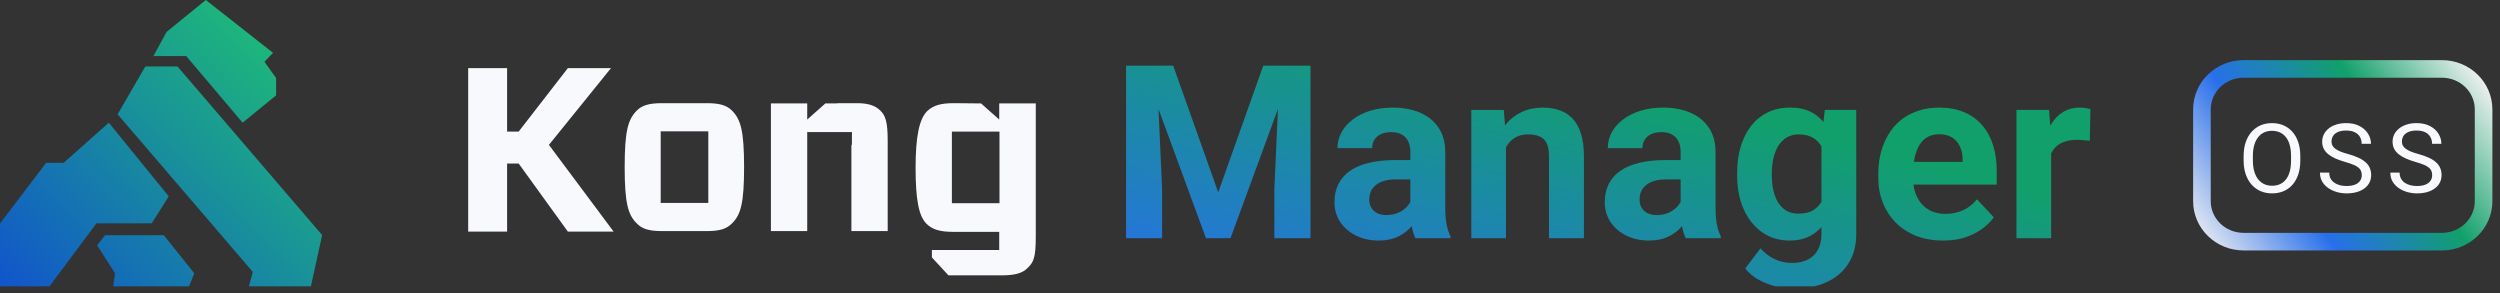 <svg width="213" height="25" viewBox="0 0 213 25" fill="none" xmlns="http://www.w3.org/2000/svg">
<rect x="0" y="0" width="213" height="25" fill="#333333" stroke="none"/>
<path d="M8.95 20.039L8.277 20.898L9.801 23.289L9.642 24.395H16.106L16.554 23.289L13.954 20.039H8.95Z" fill="url(#paint0_linear_272_6668)"/>
<path d="M12.38 5.665L10.02 9.737L21.535 23.164L21.207 24.395H26.489L27.445 20.027L15.123 5.663L12.38 5.665Z" fill="url(#paint1_linear_272_6668)"/>
<path d="M14.197 2.713L13.069 4.777H15.867L20.669 10.455L23.524 8.125V6.646L22.532 5.261L23.265 4.504L17.537 0L14.197 2.713Z" fill="url(#paint2_linear_272_6668)"/>
<path d="M5.425 13.87H3.932L0 19.04V24.395H4.218L4.964 23.392L8.218 19.028H12.926L14.376 16.728L9.271 10.455L5.425 13.87Z" fill="url(#paint3_linear_272_6668)"/>
<g clip-path="url(#clip0_272_6668)">
<path d="M97.348 5.593H99.955L103.793 16.385L107.631 5.593H110.238L104.84 20.292H102.746L97.348 5.593ZM95.942 5.593H98.539L99.011 16.112V20.292H95.942V5.593ZM109.047 5.593H111.654V20.292H108.576V16.112L109.047 5.593Z" fill="url(#paint4_linear_272_6668)"/>
<path d="M120.162 17.829V12.963C120.162 12.613 120.103 12.313 119.987 12.064C119.871 11.809 119.689 11.61 119.443 11.469C119.204 11.327 118.892 11.257 118.509 11.257C118.181 11.257 117.897 11.314 117.658 11.428C117.418 11.536 117.233 11.694 117.103 11.903C116.974 12.105 116.908 12.344 116.908 12.62H113.953C113.953 12.155 114.062 11.714 114.281 11.297C114.5 10.88 114.818 10.513 115.235 10.197C115.653 9.874 116.149 9.621 116.724 9.44C117.305 9.258 117.955 9.167 118.674 9.167C119.535 9.167 120.302 9.308 120.972 9.591C121.643 9.874 122.17 10.298 122.553 10.863C122.943 11.428 123.137 12.135 123.137 12.983V17.657C123.137 18.256 123.175 18.748 123.25 19.131C123.326 19.508 123.435 19.838 123.579 20.121V20.292H120.592C120.449 19.996 120.339 19.626 120.264 19.182C120.196 18.731 120.162 18.28 120.162 17.829ZM120.551 13.639L120.572 15.285H118.92C118.53 15.285 118.191 15.329 117.904 15.416C117.617 15.504 117.38 15.628 117.196 15.79C117.011 15.944 116.874 16.126 116.785 16.335C116.703 16.544 116.662 16.772 116.662 17.021C116.662 17.27 116.72 17.496 116.836 17.698C116.953 17.893 117.121 18.048 117.339 18.162C117.558 18.27 117.815 18.324 118.109 18.324C118.554 18.324 118.94 18.236 119.269 18.061C119.597 17.886 119.85 17.671 120.028 17.415C120.213 17.159 120.309 16.917 120.316 16.688L121.095 17.92C120.986 18.196 120.835 18.482 120.644 18.778C120.459 19.074 120.223 19.354 119.936 19.616C119.648 19.872 119.303 20.084 118.899 20.252C118.496 20.413 118.017 20.494 117.463 20.494C116.758 20.494 116.118 20.356 115.543 20.08C114.976 19.798 114.524 19.411 114.189 18.919C113.86 18.421 113.696 17.856 113.696 17.223C113.696 16.651 113.806 16.143 114.025 15.699C114.243 15.255 114.565 14.881 114.989 14.578C115.42 14.269 115.957 14.037 116.6 13.882C117.243 13.72 117.989 13.639 118.838 13.639H120.551Z" fill="url(#paint5_linear_272_6668)"/>
<path d="M128.309 11.701V20.292H125.354V9.369H128.125L128.309 11.701ZM127.879 14.447H127.078C127.078 13.639 127.184 12.912 127.396 12.266C127.608 11.614 127.906 11.058 128.289 10.601C128.672 10.136 129.127 9.783 129.654 9.541C130.188 9.291 130.783 9.167 131.44 9.167C131.959 9.167 132.435 9.241 132.866 9.389C133.297 9.537 133.666 9.773 133.974 10.096C134.289 10.419 134.529 10.846 134.693 11.378C134.864 11.91 134.95 12.559 134.95 13.326V20.292H131.973V13.316C131.973 12.832 131.905 12.455 131.768 12.186C131.631 11.916 131.429 11.728 131.162 11.62C130.903 11.506 130.581 11.449 130.198 11.449C129.801 11.449 129.456 11.526 129.161 11.681C128.874 11.836 128.635 12.051 128.443 12.327C128.258 12.596 128.118 12.912 128.022 13.276C127.926 13.639 127.879 14.03 127.879 14.447Z" fill="url(#paint6_linear_272_6668)"/>
<path d="M143.19 17.829V12.963C143.19 12.613 143.132 12.313 143.016 12.064C142.899 11.809 142.718 11.61 142.472 11.469C142.233 11.327 141.921 11.257 141.538 11.257C141.21 11.257 140.926 11.314 140.686 11.428C140.447 11.536 140.262 11.694 140.132 11.903C140.002 12.105 139.937 12.344 139.937 12.62H136.982C136.982 12.155 137.091 11.714 137.31 11.297C137.529 10.88 137.847 10.513 138.264 10.197C138.682 9.874 139.178 9.621 139.752 9.44C140.334 9.258 140.984 9.167 141.702 9.167C142.564 9.167 143.331 9.308 144.001 9.591C144.672 9.874 145.198 10.298 145.582 10.863C145.972 11.428 146.166 12.135 146.166 12.983V17.657C146.166 18.256 146.204 18.748 146.279 19.131C146.354 19.508 146.464 19.838 146.608 20.121V20.292H143.621C143.478 19.996 143.368 19.626 143.293 19.182C143.225 18.731 143.19 18.28 143.19 17.829ZM143.58 13.639L143.601 15.285H141.948C141.559 15.285 141.22 15.329 140.933 15.416C140.645 15.504 140.409 15.628 140.225 15.79C140.04 15.944 139.903 16.126 139.814 16.335C139.732 16.544 139.691 16.772 139.691 17.021C139.691 17.27 139.749 17.496 139.865 17.698C139.982 17.893 140.149 18.048 140.368 18.162C140.587 18.27 140.843 18.324 141.138 18.324C141.583 18.324 141.969 18.236 142.297 18.061C142.626 17.886 142.879 17.671 143.057 17.415C143.242 17.159 143.337 16.917 143.344 16.688L144.124 17.92C144.015 18.196 143.864 18.482 143.673 18.778C143.488 19.074 143.252 19.354 142.965 19.616C142.677 19.872 142.332 20.084 141.928 20.252C141.525 20.413 141.045 20.494 140.491 20.494C139.787 20.494 139.147 20.356 138.572 20.08C138.004 19.798 137.553 19.411 137.218 18.919C136.889 18.421 136.725 17.856 136.725 17.223C136.725 16.651 136.835 16.143 137.053 15.699C137.272 15.255 137.594 14.881 138.018 14.578C138.449 14.269 138.986 14.037 139.629 13.882C140.272 13.72 141.018 13.639 141.867 13.639H143.58Z" fill="url(#paint7_linear_272_6668)"/>
<path d="M155.474 9.369H158.153V19.929C158.153 20.925 157.927 21.77 157.476 22.463C157.031 23.163 156.408 23.691 155.608 24.048C154.807 24.411 153.877 24.593 152.816 24.593C152.351 24.593 151.859 24.533 151.339 24.411C150.826 24.29 150.333 24.102 149.861 23.846C149.396 23.59 149.006 23.267 148.691 22.877L149.994 21.161C150.337 21.551 150.733 21.854 151.185 22.069C151.636 22.291 152.136 22.402 152.683 22.402C153.217 22.402 153.668 22.305 154.038 22.11C154.407 21.921 154.691 21.642 154.89 21.272C155.088 20.908 155.187 20.467 155.187 19.949V11.893L155.474 9.369ZM148.003 14.962V14.75C148.003 13.915 148.106 13.158 148.311 12.478C148.523 11.792 148.821 11.203 149.204 10.712C149.594 10.22 150.066 9.84 150.62 9.571C151.175 9.302 151.8 9.167 152.498 9.167C153.237 9.167 153.856 9.302 154.356 9.571C154.855 9.84 155.266 10.224 155.587 10.722C155.909 11.213 156.158 11.795 156.337 12.468C156.521 13.135 156.665 13.865 156.767 14.659V15.123C156.665 15.884 156.511 16.591 156.306 17.244C156.1 17.896 155.83 18.468 155.495 18.96C155.16 19.444 154.743 19.821 154.243 20.09C153.75 20.36 153.162 20.494 152.478 20.494C151.794 20.494 151.175 20.356 150.62 20.08C150.073 19.804 149.604 19.417 149.214 18.919C148.824 18.421 148.523 17.836 148.311 17.163C148.106 16.49 148.003 15.756 148.003 14.962ZM150.959 14.75V14.962C150.959 15.413 151.003 15.834 151.093 16.224C151.181 16.614 151.318 16.961 151.503 17.264C151.695 17.56 151.931 17.792 152.211 17.96C152.498 18.122 152.837 18.203 153.227 18.203C153.767 18.203 154.209 18.092 154.551 17.869C154.893 17.641 155.149 17.328 155.321 16.93C155.492 16.533 155.591 16.076 155.618 15.557V14.235C155.604 13.811 155.546 13.431 155.444 13.094C155.341 12.751 155.197 12.458 155.013 12.216C154.828 11.974 154.589 11.785 154.294 11.65C154 11.516 153.651 11.449 153.247 11.449C152.857 11.449 152.519 11.536 152.232 11.711C151.951 11.879 151.715 12.111 151.523 12.408C151.339 12.704 151.198 13.054 151.102 13.458C151.007 13.855 150.959 14.286 150.959 14.75Z" fill="url(#paint8_linear_272_6668)"/>
<path d="M165.563 20.494C164.701 20.494 163.927 20.36 163.243 20.09C162.559 19.814 161.977 19.434 161.499 18.95C161.026 18.465 160.664 17.903 160.411 17.264C160.158 16.618 160.031 15.931 160.031 15.204V14.8C160.031 13.973 160.151 13.215 160.39 12.529C160.63 11.842 160.972 11.247 161.416 10.742C161.868 10.237 162.415 9.85 163.059 9.581C163.702 9.305 164.427 9.167 165.234 9.167C166.021 9.167 166.719 9.295 167.328 9.551C167.937 9.806 168.446 10.17 168.857 10.641C169.274 11.112 169.589 11.678 169.801 12.337C170.013 12.99 170.119 13.717 170.119 14.518V15.729H161.293V13.791H167.215V13.569C167.215 13.165 167.14 12.805 166.989 12.489C166.845 12.165 166.626 11.91 166.332 11.721C166.038 11.533 165.662 11.438 165.203 11.438C164.813 11.438 164.478 11.523 164.198 11.691C163.917 11.859 163.688 12.095 163.51 12.398C163.339 12.7 163.209 13.057 163.12 13.468C163.038 13.871 162.997 14.316 162.997 14.8V15.204C162.997 15.642 163.059 16.046 163.182 16.416C163.312 16.786 163.493 17.105 163.725 17.375C163.965 17.644 164.252 17.853 164.588 18.001C164.93 18.149 165.316 18.223 165.747 18.223C166.281 18.223 166.777 18.122 167.235 17.92C167.701 17.711 168.101 17.398 168.436 16.981L169.873 18.516C169.64 18.845 169.322 19.162 168.918 19.465C168.521 19.767 168.043 20.016 167.482 20.212C166.92 20.4 166.281 20.494 165.563 20.494Z" fill="url(#paint9_linear_272_6668)"/>
<path d="M174.757 11.752V20.292H171.802V9.369H174.583L174.757 11.752ZM178.103 9.298L178.051 11.994C177.908 11.974 177.733 11.957 177.528 11.943C177.33 11.923 177.148 11.913 176.984 11.913C176.567 11.913 176.204 11.967 175.896 12.075C175.595 12.175 175.342 12.327 175.137 12.529C174.938 12.731 174.788 12.976 174.685 13.266C174.589 13.555 174.535 13.885 174.521 14.255L173.926 14.073C173.926 13.367 173.998 12.717 174.141 12.125C174.285 11.526 174.494 11.004 174.768 10.56C175.048 10.116 175.39 9.773 175.794 9.53C176.197 9.288 176.659 9.167 177.179 9.167C177.343 9.167 177.511 9.18 177.682 9.207C177.853 9.228 177.993 9.258 178.103 9.298Z" fill="url(#paint10_linear_272_6668)"/>
<path d="M208.049 5.872H191.156C189.195 5.872 187.605 7.415 187.605 9.318V17.142C187.605 19.045 189.195 20.588 191.156 20.588H208.049C210.011 20.588 211.601 19.045 211.601 17.142V9.318C211.601 7.415 210.011 5.872 208.049 5.872Z" stroke="url(#paint11_linear_272_6668)" stroke-width="1.5"/>
<path d="M195.986 13.299V13.667C195.986 14.104 195.93 14.497 195.817 14.843C195.704 15.19 195.542 15.485 195.33 15.728C195.119 15.971 194.864 16.156 194.568 16.284C194.273 16.412 193.943 16.476 193.578 16.476C193.223 16.476 192.897 16.412 192.6 16.284C192.306 16.156 192.05 15.971 191.833 15.728C191.619 15.485 191.452 15.19 191.334 14.843C191.216 14.497 191.157 14.104 191.157 13.667V13.299C191.157 12.861 191.214 12.47 191.33 12.126C191.448 11.779 191.614 11.484 191.829 11.242C192.044 10.996 192.298 10.809 192.592 10.681C192.889 10.553 193.215 10.489 193.569 10.489C193.935 10.489 194.265 10.553 194.559 10.681C194.856 10.809 195.11 10.996 195.322 11.242C195.537 11.484 195.7 11.779 195.813 12.126C195.929 12.47 195.986 12.861 195.986 13.299ZM195.198 13.667V13.291C195.198 12.944 195.161 12.637 195.087 12.37C195.016 12.103 194.91 11.879 194.77 11.698C194.629 11.517 194.457 11.379 194.254 11.286C194.053 11.192 193.825 11.146 193.569 11.146C193.322 11.146 193.098 11.192 192.897 11.286C192.699 11.379 192.529 11.517 192.386 11.698C192.246 11.879 192.137 12.103 192.06 12.37C191.983 12.637 191.945 12.944 191.945 13.291V13.667C191.945 14.016 191.983 14.326 192.06 14.595C192.137 14.862 192.247 15.088 192.39 15.272C192.535 15.453 192.707 15.591 192.906 15.684C193.106 15.777 193.33 15.824 193.578 15.824C193.836 15.824 194.066 15.777 194.267 15.684C194.467 15.591 194.636 15.453 194.774 15.272C194.914 15.088 195.02 14.862 195.091 14.595C195.163 14.326 195.198 14.016 195.198 13.667Z" fill="#F7F9FC"/>
<path d="M201.223 14.924C201.223 14.787 201.201 14.667 201.157 14.563C201.116 14.457 201.042 14.361 200.935 14.275C200.83 14.19 200.684 14.108 200.497 14.031C200.313 13.954 200.079 13.875 199.796 13.795C199.499 13.71 199.231 13.615 198.992 13.511C198.753 13.404 198.548 13.283 198.377 13.147C198.207 13.011 198.076 12.854 197.986 12.678C197.895 12.502 197.849 12.301 197.849 12.074C197.849 11.847 197.898 11.638 197.994 11.446C198.09 11.254 198.228 11.087 198.406 10.945C198.588 10.801 198.803 10.689 199.054 10.609C199.304 10.529 199.583 10.489 199.891 10.489C200.342 10.489 200.724 10.573 201.037 10.741C201.354 10.907 201.594 11.124 201.759 11.394C201.924 11.661 202.007 11.946 202.007 12.25H201.215C201.215 12.031 201.167 11.838 201.07 11.67C200.974 11.499 200.829 11.366 200.633 11.27C200.438 11.171 200.191 11.122 199.891 11.122C199.608 11.122 199.374 11.163 199.19 11.246C199.006 11.328 198.868 11.44 198.777 11.582C198.689 11.723 198.646 11.885 198.646 12.066C198.646 12.189 198.672 12.301 198.724 12.402C198.779 12.501 198.863 12.593 198.975 12.678C199.091 12.764 199.236 12.842 199.413 12.915C199.591 12.986 199.804 13.056 200.052 13.123C200.393 13.216 200.687 13.32 200.935 13.435C201.182 13.549 201.385 13.679 201.545 13.823C201.707 13.964 201.826 14.126 201.904 14.307C201.983 14.486 202.023 14.689 202.023 14.915C202.023 15.153 201.974 15.368 201.875 15.56C201.776 15.752 201.634 15.916 201.45 16.052C201.266 16.188 201.044 16.294 200.786 16.368C200.53 16.44 200.244 16.476 199.928 16.476C199.65 16.476 199.377 16.439 199.107 16.364C198.841 16.29 198.597 16.177 198.377 16.028C198.16 15.879 197.986 15.694 197.854 15.476C197.725 15.254 197.66 14.998 197.66 14.707H198.452C198.452 14.908 198.492 15.079 198.571 15.224C198.651 15.365 198.76 15.482 198.897 15.576C199.037 15.669 199.195 15.739 199.371 15.784C199.55 15.827 199.736 15.848 199.928 15.848C200.206 15.848 200.441 15.811 200.633 15.736C200.826 15.661 200.971 15.555 201.07 15.416C201.172 15.277 201.223 15.113 201.223 14.924Z" fill="#F7F9FC"/>
<path d="M207.221 14.924C207.221 14.787 207.199 14.667 207.155 14.563C207.113 14.457 207.039 14.361 206.932 14.275C206.828 14.19 206.682 14.108 206.495 14.031C206.311 13.954 206.077 13.875 205.794 13.795C205.497 13.71 205.229 13.615 204.99 13.511C204.75 13.404 204.546 13.283 204.375 13.147C204.205 13.011 204.074 12.854 203.983 12.678C203.893 12.502 203.847 12.301 203.847 12.074C203.847 11.847 203.895 11.638 203.992 11.446C204.088 11.254 204.225 11.087 204.404 10.945C204.586 10.801 204.801 10.689 205.051 10.609C205.302 10.529 205.581 10.489 205.889 10.489C206.34 10.489 206.722 10.573 207.035 10.741C207.351 10.907 207.592 11.124 207.757 11.394C207.922 11.661 208.005 11.946 208.005 12.25H207.213C207.213 12.031 207.165 11.838 207.068 11.67C206.972 11.499 206.826 11.366 206.631 11.27C206.436 11.171 206.189 11.122 205.889 11.122C205.605 11.122 205.372 11.163 205.188 11.246C205.003 11.328 204.866 11.44 204.775 11.582C204.687 11.723 204.643 11.885 204.643 12.066C204.643 12.189 204.669 12.301 204.722 12.402C204.776 12.501 204.861 12.593 204.973 12.678C205.089 12.764 205.235 12.842 205.41 12.915C205.589 12.986 205.802 13.056 206.05 13.123C206.391 13.216 206.685 13.32 206.932 13.435C207.179 13.549 207.383 13.679 207.543 13.823C207.705 13.964 207.824 14.126 207.901 14.307C207.981 14.486 208.021 14.689 208.021 14.915C208.021 15.153 207.972 15.368 207.872 15.56C207.773 15.752 207.632 15.916 207.448 16.052C207.264 16.188 207.042 16.294 206.784 16.368C206.528 16.44 206.242 16.476 205.926 16.476C205.648 16.476 205.375 16.439 205.105 16.364C204.838 16.29 204.595 16.177 204.375 16.028C204.158 15.879 203.983 15.694 203.851 15.476C203.722 15.254 203.658 14.998 203.658 14.707H204.449C204.449 14.908 204.489 15.079 204.569 15.224C204.649 15.365 204.757 15.482 204.895 15.576C205.035 15.669 205.193 15.739 205.369 15.784C205.548 15.827 205.733 15.848 205.926 15.848C206.204 15.848 206.439 15.811 206.631 15.736C206.824 15.661 206.969 15.555 207.068 15.416C207.17 15.277 207.221 15.113 207.221 14.924Z" fill="#F7F9FC"/>
<path fill-rule="evenodd" clip-rule="evenodd" d="M81.1 17.313H85.156V11.21H81.1V17.313ZM85.134 8.812H88.249V20.146C88.249 22.021 88.047 22.348 87.532 22.849C87.128 23.263 86.479 23.46 85.358 23.46H80.809L79.397 21.934V21.302H85.134V19.754H81.212C80.025 19.754 79.419 19.536 78.927 19.056C78.277 18.403 78.008 16.986 78.008 14.305C78.008 11.624 78.322 10.141 78.994 9.466C79.509 8.986 80.137 8.79 81.257 8.79L83.588 8.812L85.134 10.185V8.812ZM48.382 5.804H52.057L46.768 12.343L52.281 19.732H48.382L44.191 13.934H43.205V19.732H39.889V5.804H43.205V11.21H44.191L48.382 5.804ZM72.584 12.256V11.253H71.464C71.441 11.253 71.441 11.253 71.419 11.253H70.545C70.522 11.253 70.522 11.253 70.5 11.253H68.775V12.256V19.689H65.682V8.812H67.721H68.775V9.008V10.185L70.321 8.812H71.217C71.352 8.79 71.508 8.79 71.665 8.79H73.01C73.951 8.79 74.556 8.986 74.982 9.4C75.453 9.836 75.632 10.403 75.632 12.016V19.689H72.539V12.386C72.584 12.343 72.584 12.299 72.584 12.256ZM56.292 17.291H60.348V11.187H56.292V17.291ZM56.427 19.689C55.306 19.689 54.701 19.514 54.231 19.013C53.514 18.294 53.222 17.313 53.222 14.239C53.222 11.144 53.514 10.185 54.231 9.444C54.701 8.964 55.306 8.79 56.427 8.79H60.192C61.312 8.79 61.917 8.964 62.388 9.444C63.105 10.185 63.396 11.144 63.396 14.239C63.396 17.334 63.105 18.294 62.388 19.013C61.895 19.514 61.312 19.689 60.192 19.689H56.427Z" fill="#F7F9FC"/>
</g>
<defs>
<linearGradient id="paint0_linear_272_6668" x1="-0.031" y1="24.381" x2="21.409" y2="2.965" gradientUnits="userSpaceOnUse">
<stop stop-color="#1155CB"/>
<stop offset="1" stop-color="#1DB57C"/>
</linearGradient>
<linearGradient id="paint1_linear_272_6668" x1="-0.257" y1="24.381" x2="20.974" y2="2.762" gradientUnits="userSpaceOnUse">
<stop stop-color="#1155CB"/>
<stop offset="1" stop-color="#1DB57C"/>
</linearGradient>
<linearGradient id="paint2_linear_272_6668" x1="-0.073" y1="24.773" x2="21.437" y2="3.053" gradientUnits="userSpaceOnUse">
<stop stop-color="#1155CB"/>
<stop offset="1" stop-color="#1DB57C"/>
</linearGradient>
<linearGradient id="paint3_linear_272_6668" x1="0.022" y1="24.381" x2="21.412" y2="3.654" gradientUnits="userSpaceOnUse">
<stop stop-color="#1155CB"/>
<stop offset="1" stop-color="#1DB57C"/>
</linearGradient>
<linearGradient id="paint4_linear_272_6668" x1="156.238" y1="11.875" x2="149.566" y2="38.189" gradientUnits="userSpaceOnUse">
<stop stop-color="#11A06B"/>
<stop offset="1" stop-color="#286FEB"/>
</linearGradient>
<linearGradient id="paint5_linear_272_6668" x1="156.237" y1="11.875" x2="149.566" y2="38.189" gradientUnits="userSpaceOnUse">
<stop stop-color="#11A06B"/>
<stop offset="1" stop-color="#286FEB"/>
</linearGradient>
<linearGradient id="paint6_linear_272_6668" x1="156.237" y1="11.875" x2="149.566" y2="38.189" gradientUnits="userSpaceOnUse">
<stop stop-color="#11A06B"/>
<stop offset="1" stop-color="#286FEB"/>
</linearGradient>
<linearGradient id="paint7_linear_272_6668" x1="156.237" y1="11.875" x2="149.566" y2="38.189" gradientUnits="userSpaceOnUse">
<stop stop-color="#11A06B"/>
<stop offset="1" stop-color="#286FEB"/>
</linearGradient>
<linearGradient id="paint8_linear_272_6668" x1="156.238" y1="11.875" x2="149.566" y2="38.189" gradientUnits="userSpaceOnUse">
<stop stop-color="#11A06B"/>
<stop offset="1" stop-color="#286FEB"/>
</linearGradient>
<linearGradient id="paint9_linear_272_6668" x1="156.238" y1="11.875" x2="149.566" y2="38.189" gradientUnits="userSpaceOnUse">
<stop stop-color="#11A06B"/>
<stop offset="1" stop-color="#286FEB"/>
</linearGradient>
<linearGradient id="paint10_linear_272_6668" x1="156.237" y1="11.875" x2="149.566" y2="38.189" gradientUnits="userSpaceOnUse">
<stop stop-color="#11A06B"/>
<stop offset="1" stop-color="#286FEB"/>
</linearGradient>
<linearGradient id="paint11_linear_272_6668" x1="211.888" y1="6.897" x2="188.964" y2="23.185" gradientUnits="userSpaceOnUse">
<stop stop-color="#F1F1F1"/>
<stop offset="0.333" stop-color="#11A06B"/>
<stop offset="0.667" stop-color="#286FEB"/>
<stop offset="1" stop-color="#F1F1F1"/>
</linearGradient>
<clipPath id="clip0_272_6668">
<rect width="173" height="20" fill="white" transform="translate(39.444 4.396)"/>
</clipPath>
</defs>
</svg>
